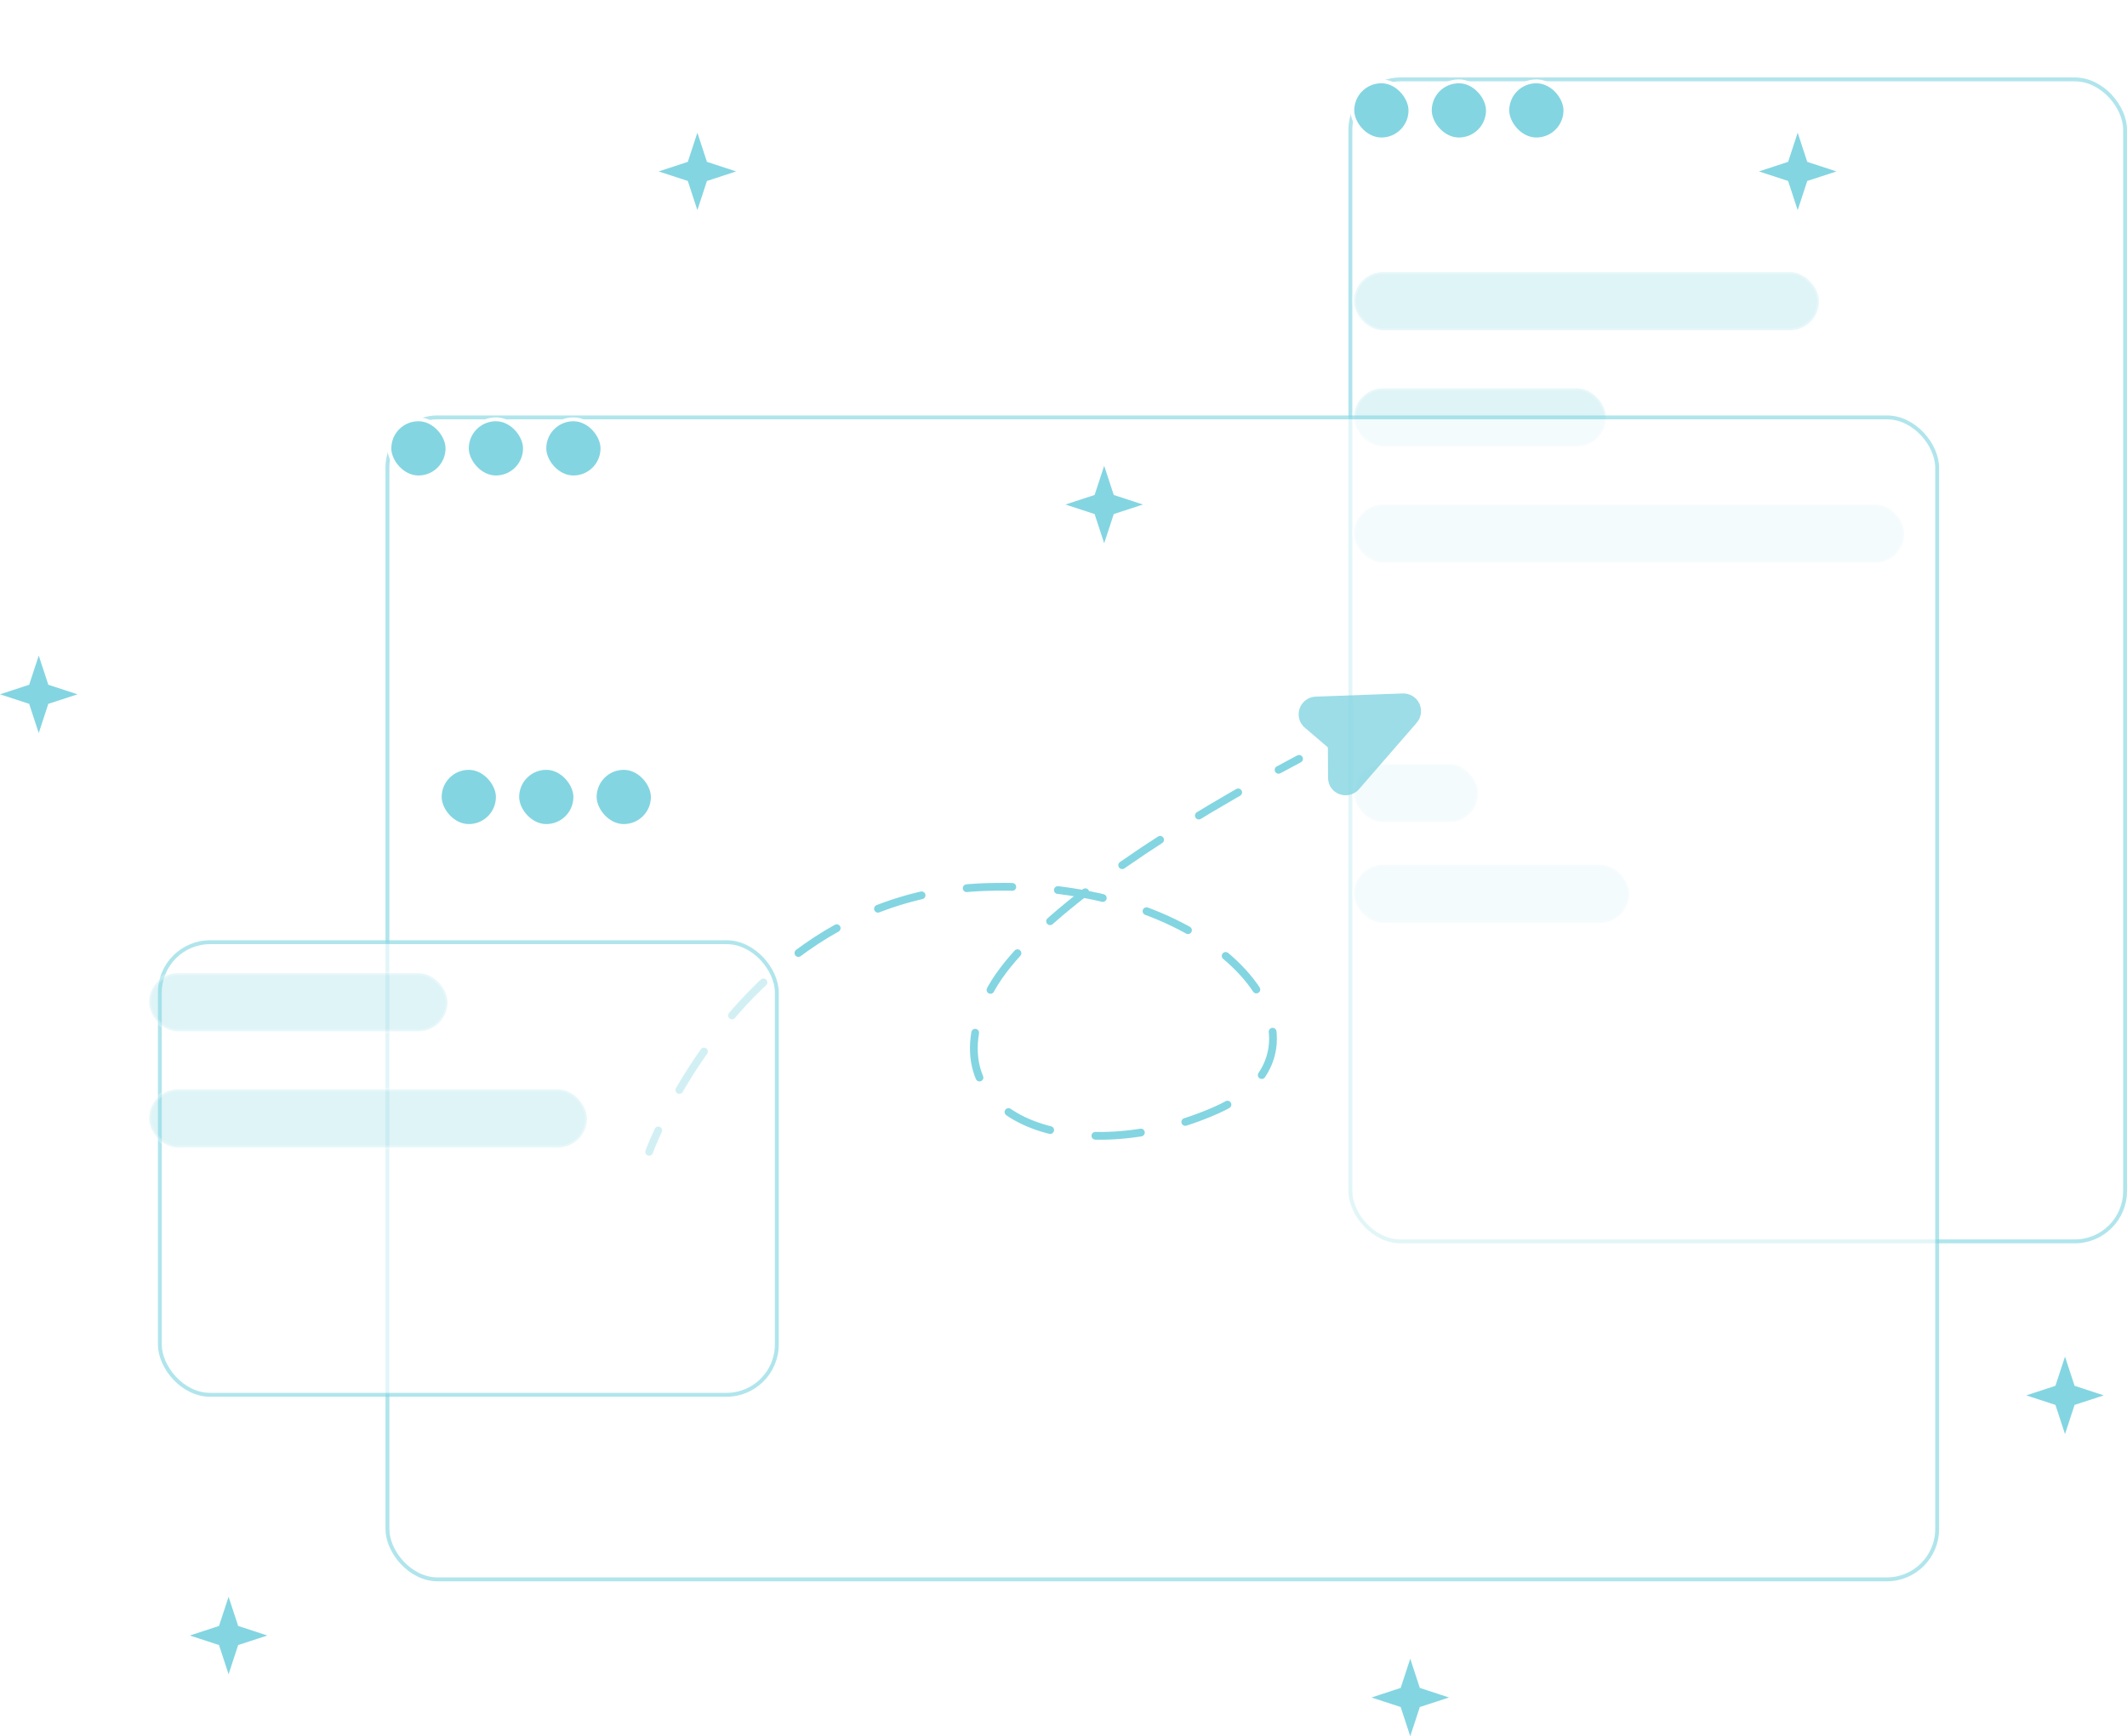 <?xml version="1.0" encoding="UTF-8"?><svg id="Layer_2" xmlns="http://www.w3.org/2000/svg" xmlns:xlink="http://www.w3.org/1999/xlink" viewBox="0 0 549 448.26"><defs><style>.cls-1{filter:url(#drop-shadow-2);}.cls-1,.cls-2,.cls-3,.cls-4,.cls-5{stroke:#83d5e1;}.cls-1,.cls-2,.cls-6,.cls-5{opacity:.8;}.cls-1,.cls-2,.cls-7,.cls-5,.cls-8{stroke-miterlimit:10;}.cls-1,.cls-2,.cls-5{fill:#fff;}.cls-9,.cls-7,.cls-8{fill:#83d5e1;}.cls-2{filter:url(#drop-shadow-1);}.cls-3{stroke-dasharray:0 0 11.79 11.79;}.cls-3,.cls-4{fill:none;stroke-linecap:round;stroke-linejoin:round;stroke-width:2px;}.cls-7{opacity:.25;}.cls-7,.cls-8{stroke:#fff;}.cls-5{filter:url(#drop-shadow-3);}</style><filter id="drop-shadow-1" filterUnits="userSpaceOnUse"><feOffset dx="20" dy="20"/><feGaussianBlur result="blur" stdDeviation="0"/><feFlood flood-color="#83d5e1" flood-opacity=".5"/><feComposite in2="blur" operator="in"/><feComposite in="SourceGraphic"/></filter><filter id="drop-shadow-2" filterUnits="userSpaceOnUse"><feOffset dx="20" dy="20"/><feGaussianBlur result="blur-2" stdDeviation="0"/><feFlood flood-color="#83d5e1" flood-opacity=".5"/><feComposite in2="blur-2" operator="in"/><feComposite in="SourceGraphic"/></filter><filter id="drop-shadow-3" filterUnits="userSpaceOnUse"><feOffset dx="20" dy="20"/><feGaussianBlur result="blur-3" stdDeviation="0"/><feFlood flood-color="#83d5e1" flood-opacity=".5"/><feComposite in2="blur-3" operator="in"/><feComposite in="SourceGraphic"/></filter></defs><g id="Layer_1-2"><g><g><g><g><rect class="cls-2" x="328.55" y=".5" width="199.95" height="300" rx="12.98" ry="12.98"/><rect class="cls-8" x="349.05" y="21" width="15" height="15" rx="7.5" ry="7.5"/><rect class="cls-7" x="349.5" y="70.26" width="120" height="15" rx="7.5" ry="7.5"/><rect class="cls-7" x="349.5" y="100.26" width="65" height="15" rx="7.5" ry="7.5"/><rect class="cls-7" x="349.5" y="130.26" width="142" height="15" rx="7.5" ry="7.5"/><rect class="cls-7" x="349.5" y="197.26" width="32" height="15" rx="7.5" ry="7.5"/><rect class="cls-7" x="349.5" y="223.26" width="71" height="15" rx="7.5" ry="7.5"/><rect class="cls-8" x="369.05" y="21" width="15" height="15" rx="7.5" ry="7.5"/><rect class="cls-8" x="389.05" y="21" width="15" height="15" rx="7.5" ry="7.5"/></g><g><rect class="cls-1" x="80" y="87.76" width="400" height="300" rx="12.98" ry="12.98"/><rect class="cls-8" x="100.5" y="108.26" width="15" height="15" rx="7.5" ry="7.5"/><rect class="cls-8" x="120.5" y="108.26" width="15" height="15" rx="7.5" ry="7.5"/><rect class="cls-8" x="140.5" y="108.26" width="15" height="15" rx="7.5" ry="7.5"/></g><g><path class="cls-4" d="M167.55,297.38s.75-2.08,2.35-5.52"/><path class="cls-3" d="M175.35,281.41c11.43-19.71,36.12-50.83,78.73-52.38,62.58-2.28,95.32,41.78,59.99,57.53-35.33,15.75-75.25,2.9-58.96-29.96,7.68-15.5,35.47-35.89,69.74-55"/><path class="cls-4" d="M330.01,198.76c1.75-.95,3.51-1.9,5.29-2.84"/></g><g class="cls-6"><path class="cls-9" d="M344.09,202.3c-.14-.34-.25-.7-.32-1.06l-.02-.21-.04-8.14c0-.12-.02-.24-.08-.35-.05-.1-.12-.19-.21-.27l-6.16-5.29c-.05-.04-.1-.1-.14-.15-.22-.26-.41-.54-.57-.84-.85-1.8-.07-3.94,1.73-4.79,.43-.2,.89-.32,1.36-.34l22.39-.82c1.98-.07,3.64,1.48,3.71,3.46,.03,.9-.28,1.79-.87,2.47l-14.82,17.07c-1.29,1.51-3.56,1.69-5.08,.4-.37-.32-.68-.71-.9-1.16Z"/><path class="cls-9" d="M364.55,182.53c.42,.94,.26,2.04-.43,2.8l-14.82,17.07c-.92,1.1-2.55,1.24-3.65,.32-.28-.23-.5-.52-.66-.85-.1-.27-.18-.55-.24-.84l-.04-8.15c0-.27-.06-.53-.18-.77-.11-.23-.26-.43-.46-.59l-6.18-5.25c-.16-.21-.31-.43-.45-.66-.61-1.29-.07-2.84,1.23-3.45,.32-.15,.66-.24,1.02-.25l22.39-.86c1.05-.06,2.03,.52,2.48,1.47m1.8-.86h0c-.79-1.67-2.51-2.7-4.36-2.62l-22.37,.82c-2.53,.08-4.51,2.2-4.43,4.73,.02,.62,.17,1.23,.43,1.8,.19,.36,.42,.7,.68,1.02,.08,.11,.18,.21,.29,.3l6.14,5.25,.05,8.06c0,.14,.01,.28,.04,.41,.07,.44,.19,.88,.35,1.29,1.1,2.29,3.84,3.25,6.12,2.15,.56-.27,1.07-.65,1.48-1.12l14.83-17.08c1.23-1.38,1.52-3.35,.74-5.02Z"/></g></g><polygon class="cls-9" points="10 169.26 12.47 176.79 20 179.26 12.47 181.72 10 189.26 7.53 181.72 0 179.26 7.53 176.79 10 169.26"/><polygon class="cls-9" points="180 34.26 182.47 41.79 190 44.26 182.47 46.72 180 54.26 177.53 46.72 170 44.26 177.53 41.79 180 34.26"/><polygon class="cls-9" points="464 34.26 466.47 41.79 474 44.26 466.47 46.72 464 54.26 461.53 46.72 454 44.26 461.53 41.79 464 34.26"/><polygon class="cls-9" points="285 120.26 287.47 127.79 295 130.26 287.47 132.72 285 140.26 282.53 132.72 275 130.26 282.53 127.79 285 120.26"/><polygon class="cls-9" points="59 412.26 61.47 419.79 69 422.26 61.47 424.72 59 432.26 56.53 424.72 49 422.26 56.53 419.79 59 412.26"/><polygon class="cls-9" points="533 350.26 535.47 357.79 543 360.26 535.47 362.72 533 370.26 530.53 362.72 523 360.26 530.53 357.79 533 350.26"/><polygon class="cls-9" points="364 428.26 366.47 435.79 374 438.26 366.47 440.72 364 448.26 361.53 440.72 354 438.26 361.53 435.79 364 428.26"/></g><rect class="cls-5" x="21.26" y="223.26" width="159.24" height="116.85" rx="12.98" ry="12.98"/><rect class="cls-8" x="113.5" y="198.26" width="15" height="15" rx="7.5" ry="7.5"/><rect class="cls-8" x="133.5" y="198.26" width="15" height="15" rx="7.5" ry="7.5"/><rect class="cls-8" x="153.5" y="198.26" width="15" height="15" rx="7.5" ry="7.5"/><rect class="cls-7" x="38.5" y="251.26" width="77" height="15" rx="7.5" ry="7.5"/><rect class="cls-7" x="38.5" y="281.26" width="113" height="15" rx="7.5" ry="7.5"/></g></g></svg>
